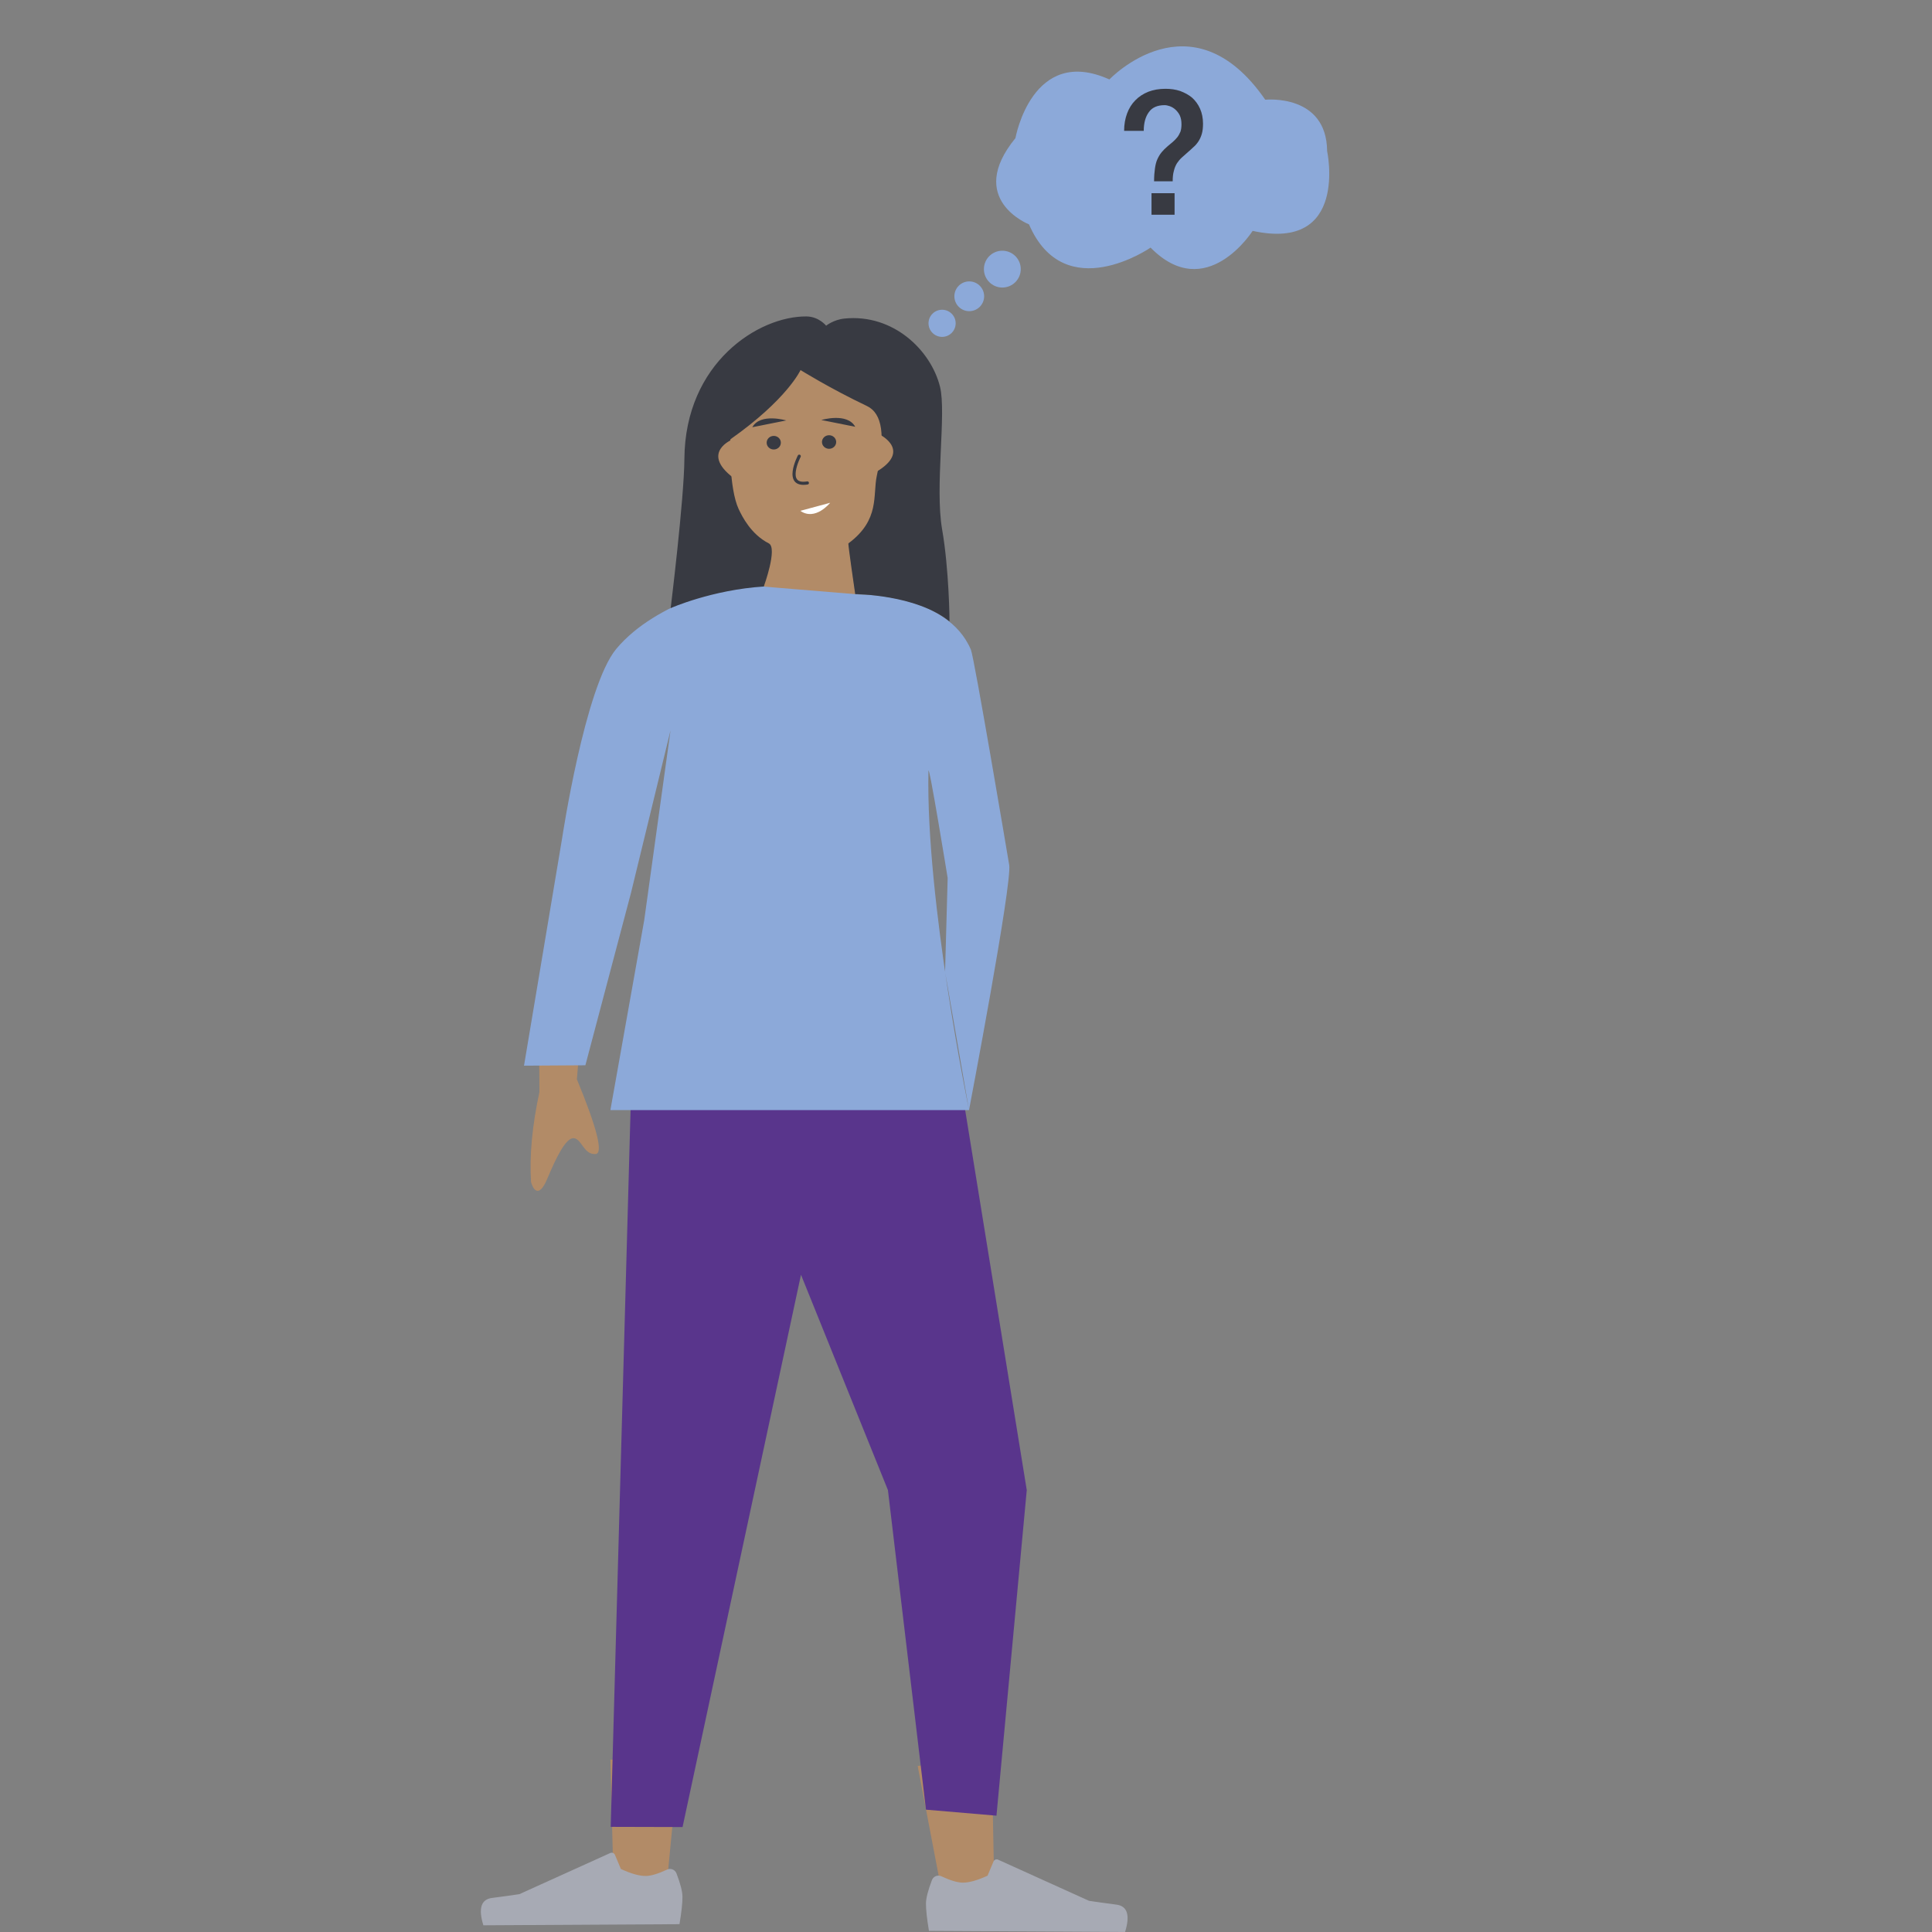 <svg width="100" height="100" viewBox="0 0 100 100" fill="none" xmlns="http://www.w3.org/2000/svg">
<rect x="0" y="0" width="100" height="100" fill="#808080" stroke="none"/>
<path fill-rule="evenodd" clip-rule="evenodd" d="M27.895 51.079L27.92 56.523C27.544 58.278 27.399 59.831 27.487 61.184C27.584 61.542 27.883 62.069 28.325 61.016C28.768 59.963 29.281 58.876 29.699 58.913C30.116 58.951 30.214 59.776 30.825 59.733C31.233 59.705 30.911 58.414 29.86 55.862L30.419 49.036L27.895 51.079Z" fill="#B28B67"/>
<path fill-rule="evenodd" clip-rule="evenodd" d="M44.845 20.002C46.787 22.244 45.426 27.723 43.918 28.126L44.667 33.714L39.002 34.988L39.797 28.127C38.317 27.995 37.563 24.709 37.59 22.908C37.669 17.625 42.904 17.76 44.845 20.002Z" fill="#B28B67"/>
<path d="M40.05 23.265C40.253 23.265 40.417 23.108 40.417 22.914C40.417 22.72 40.253 22.562 40.05 22.562C39.846 22.562 39.682 22.72 39.682 22.914C39.682 23.108 39.846 23.265 40.05 23.265Z" fill="#383A42"/>
<path fill-rule="evenodd" clip-rule="evenodd" d="M38.94 22.113L40.695 21.762C40.695 21.762 39.352 21.361 38.94 22.113Z" fill="#383A42"/>
<path fill-rule="evenodd" clip-rule="evenodd" d="M44.266 22.09L42.511 21.739C42.511 21.739 43.854 21.337 44.266 22.09Z" fill="#383A42"/>
<path d="M42.913 23.23C43.117 23.23 43.281 23.072 43.281 22.878C43.281 22.685 43.117 22.527 42.913 22.527C42.71 22.527 42.545 22.685 42.545 22.878C42.545 23.072 42.71 23.23 42.913 23.23Z" fill="#383A42"/>
<path fill-rule="evenodd" clip-rule="evenodd" d="M41.297 23.574C41.297 23.574 41.083 23.986 41.031 24.371C41.002 24.581 41.023 24.783 41.134 24.919C41.246 25.055 41.45 25.136 41.804 25.078C41.848 25.07 41.878 25.029 41.871 24.984C41.863 24.94 41.822 24.91 41.777 24.917C41.506 24.962 41.346 24.921 41.261 24.817C41.175 24.712 41.17 24.555 41.192 24.393C41.241 24.034 41.441 23.649 41.441 23.649C41.462 23.609 41.446 23.56 41.407 23.54C41.367 23.519 41.318 23.534 41.297 23.574Z" fill="#383A42"/>
<path fill-rule="evenodd" clip-rule="evenodd" d="M41.425 26.441L42.969 26.024C42.969 26.024 42.203 26.984 41.425 26.441Z" fill="white"/>
<path fill-rule="evenodd" clip-rule="evenodd" d="M47.5 91.409L48.727 97.83L51.475 98.366L51.329 90.752L47.5 91.409Z" fill="#B28B67"/>
<path fill-rule="evenodd" clip-rule="evenodd" d="M35.098 91.462L34.517 97.484L31.77 98.02L31.596 91.075L35.098 91.462Z" fill="#B28B67"/>
<path fill-rule="evenodd" clip-rule="evenodd" d="M32.758 53.111L31.61 94.558L35.329 94.568L41.459 65.981L45.959 77.127L47.928 93.668L51.577 93.979L53.145 77.127L49.09 52.109L32.758 53.111Z" fill="#59358C"/>
<path fill-rule="evenodd" clip-rule="evenodd" d="M38.185 30.251C38.185 30.251 34.005 31.063 31.899 33.585C30.275 35.53 29.091 43.415 29.091 43.415L27.123 55.159L30.299 55.139L32.658 46.224L34.708 37.798L33.345 47.628L31.594 57.458H50.156C50.156 57.458 47.913 46.623 48.056 39.915C48.067 39.385 49.051 45.445 49.051 45.445L48.917 50.296L50.156 57.458C50.156 57.458 52.397 45.73 52.236 44.77C52.126 44.114 50.427 34.038 50.254 33.63C49.021 30.713 44.538 30.776 44.538 30.776L38.185 30.251Z" fill="#8CA9D9"/>
<path fill-rule="evenodd" clip-rule="evenodd" d="M48.237 97.314C48.033 97.85 47.93 98.252 47.928 98.519C47.926 98.843 47.978 99.317 48.082 99.941L58.234 99.998C58.503 99.128 58.353 98.656 57.785 98.583C57.217 98.51 56.745 98.445 56.37 98.387L51.663 96.257C51.573 96.216 51.466 96.256 51.425 96.346C51.425 96.348 51.424 96.349 51.423 96.351L51.116 97.085C50.588 97.328 50.16 97.448 49.831 97.446C49.564 97.444 49.195 97.334 48.725 97.116C48.545 97.032 48.331 97.11 48.247 97.29C48.244 97.298 48.24 97.306 48.237 97.314Z" fill="#A7AAB4"/>
<path fill-rule="evenodd" clip-rule="evenodd" d="M35.015 96.968C35.22 97.504 35.323 97.906 35.324 98.173C35.326 98.498 35.275 98.972 35.17 99.595L25.019 99.653C24.75 98.782 24.899 98.31 25.467 98.237C26.035 98.165 26.507 98.099 26.883 98.041L31.589 95.911C31.68 95.87 31.786 95.91 31.827 96.001C31.828 96.002 31.829 96.004 31.829 96.005L32.137 96.739C32.664 96.982 33.093 97.102 33.422 97.1C33.689 97.099 34.057 96.989 34.527 96.77C34.707 96.686 34.921 96.764 35.005 96.945C35.009 96.952 35.012 96.96 35.015 96.968Z" fill="#A7AAB4"/>
<path fill-rule="evenodd" clip-rule="evenodd" d="M42.761 16.858C42.761 16.858 43.138 16.547 43.711 16.488C46.231 16.232 48.184 18.125 48.655 20.018C48.994 21.383 48.38 25.2 48.765 27.408C49.123 29.458 49.155 32.173 49.142 32.163C47.424 30.77 44.266 30.75 44.266 30.75C44.266 30.75 43.883 28.148 43.914 28.125C45.563 26.901 45.164 25.627 45.386 24.614C45.837 22.553 45.681 21.4 44.868 21.013C42.948 20.099 41.436 19.155 41.436 19.155C41.436 19.155 40.748 20.668 37.812 22.733C37.764 22.767 37.735 25.292 38.233 26.35C38.412 26.731 38.871 27.655 39.793 28.125C40.262 28.364 39.534 30.358 39.534 30.358C36.85 30.529 34.714 31.476 34.714 31.476C34.714 31.476 35.41 25.823 35.424 23.752C35.458 18.773 39.27 16.355 41.744 16.379C42.385 16.385 42.761 16.858 42.761 16.858Z" fill="#383A42"/>
<path fill-rule="evenodd" clip-rule="evenodd" d="M37.925 22.739C37.925 22.739 36.231 23.408 37.945 24.722L37.925 22.739Z" fill="#B28B67"/>
<path fill-rule="evenodd" clip-rule="evenodd" d="M45.516 22.482C45.516 22.482 47.264 23.323 45.304 24.454L45.516 22.482Z" fill="#B28B67"/>
<path d="M48.763 17.437C49.151 17.437 49.465 17.122 49.465 16.734C49.465 16.347 49.151 16.032 48.763 16.032C48.375 16.032 48.06 16.347 48.06 16.734C48.06 17.122 48.375 17.437 48.763 17.437Z" fill="#8CA9D9"/>
<path d="M50.168 16.106C50.594 16.106 50.939 15.761 50.939 15.335C50.939 14.91 50.594 14.565 50.168 14.565C49.743 14.565 49.398 14.91 49.398 15.335C49.398 15.761 49.743 16.106 50.168 16.106Z" fill="#8CA9D9"/>
<path d="M51.88 14.883C52.407 14.883 52.834 14.456 52.834 13.93C52.834 13.403 52.407 12.977 51.88 12.977C51.354 12.977 50.927 13.403 50.927 13.93C50.927 14.456 51.354 14.883 51.88 14.883Z" fill="#8CA9D9"/>
<path fill-rule="evenodd" clip-rule="evenodd" d="M52.559 7.149C52.559 7.149 53.42 2.307 57.422 4.112C57.422 4.112 61.672 -0.367 65.489 5.162C65.489 5.162 68.664 4.83 68.692 7.82C68.692 7.82 69.82 13.042 64.836 11.95C64.836 11.95 62.432 15.746 59.554 12.816C59.554 12.816 55.108 15.891 53.261 11.613C53.261 11.613 49.963 10.32 52.559 7.149Z" fill="#8CA9D9"/>
<path d="M59.602 10H60.796V11.114H59.602V10ZM58.184 6.772C58.184 6.442 58.237 6.147 58.335 5.88C58.433 5.612 58.576 5.38 58.763 5.193C58.942 5.006 59.173 4.854 59.441 4.747C59.7 4.649 59.994 4.596 60.324 4.596C60.6 4.596 60.85 4.631 61.091 4.712C61.323 4.801 61.528 4.908 61.706 5.059C61.875 5.211 62.018 5.407 62.116 5.63C62.214 5.853 62.268 6.112 62.268 6.397C62.268 6.602 62.25 6.78 62.205 6.932C62.161 7.084 62.098 7.217 62.027 7.324C61.947 7.44 61.867 7.538 61.768 7.619C61.67 7.708 61.581 7.797 61.483 7.877C61.367 7.975 61.269 8.065 61.171 8.154C61.073 8.243 60.993 8.341 60.921 8.448C60.85 8.564 60.796 8.689 60.761 8.84C60.716 8.992 60.698 9.17 60.698 9.384H59.735C59.735 9.126 59.753 8.903 59.78 8.716C59.807 8.537 59.842 8.377 59.905 8.243C59.967 8.109 60.038 7.984 60.128 7.877C60.208 7.779 60.315 7.672 60.431 7.574C60.529 7.494 60.618 7.414 60.707 7.342C60.788 7.271 60.868 7.191 60.939 7.102C61.002 7.021 61.055 6.923 61.1 6.816C61.135 6.709 61.153 6.584 61.153 6.433C61.153 6.254 61.126 6.103 61.064 5.969C61.002 5.844 60.921 5.746 60.832 5.666C60.743 5.586 60.645 5.532 60.547 5.496C60.449 5.461 60.359 5.443 60.279 5.443C59.914 5.443 59.637 5.559 59.468 5.8C59.289 6.04 59.2 6.37 59.2 6.772H58.184Z" fill="#383A42"/>
</svg>

